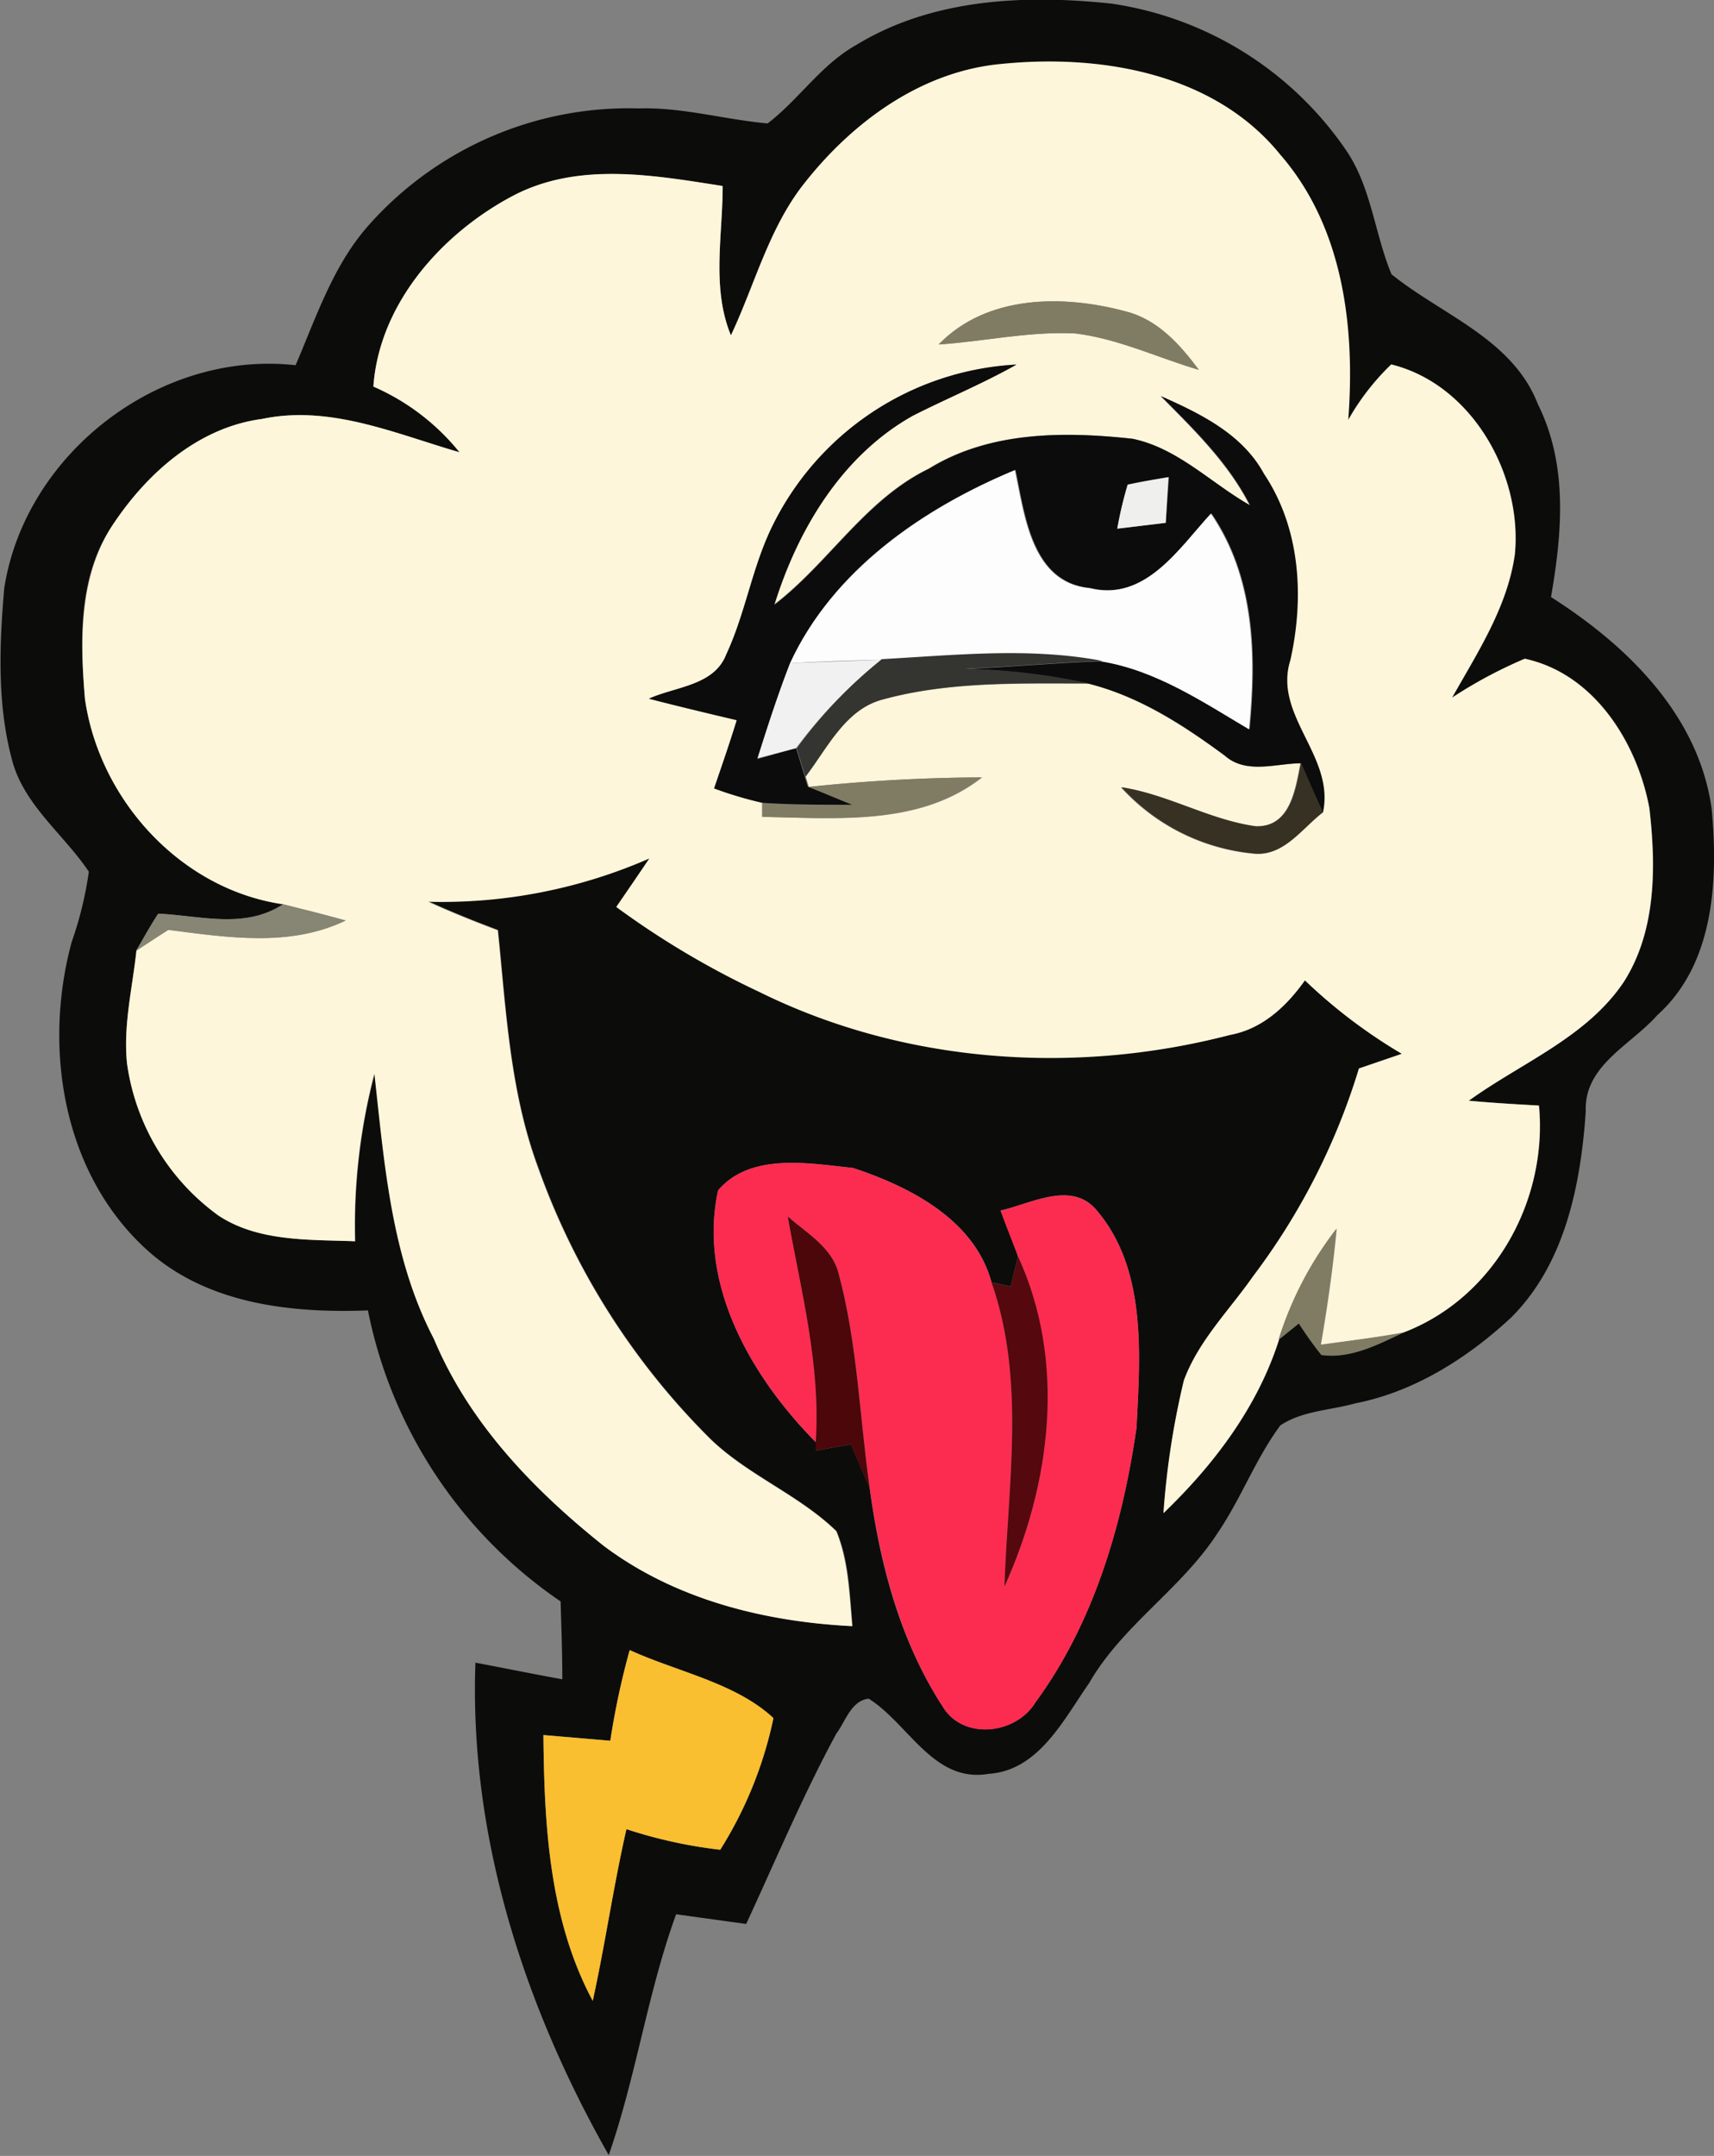 <svg id="Layer_1" data-name="Layer 1" xmlns="http://www.w3.org/2000/svg" viewBox="0 0 141.43 177.8"><rect x="0" y="0" width="141.43" height="177.8" fill="#808080" stroke="none"/><defs><style>.cls-1{fill:#0c0d0b;}.cls-2{fill:#fef6da;}.cls-3{fill:#807c64;}.cls-4{fill:#0d0c0c;}.cls-5{fill:#fdfdfd;}.cls-6{fill:#efefee;}.cls-7{fill:#f2f1f2;}.cls-8{fill:#343430;}.cls-9{fill:#373124;}.cls-10{fill:#878574;}.cls-11{fill:#fc2c51;}.cls-12{fill:#4b070a;}.cls-13{fill:#55080e;}.cls-14{fill:#fabe31;}</style></defs><path class="cls-1" d="M97.48,8c6.28-3.83,13.94-4.16,21.06-3.4a28.43,28.43,0,0,1,19.28,12c2.15,3.08,2.4,6.94,3.81,10.32,4.16,3.36,10,5.33,12.08,10.72,2.49,5,2,10.61,1.08,15.9,6.3,4,12.2,9.76,13.26,17.48.54,5.86.22,12.78-4.49,17-2.16,2.46-6.05,4.14-5.9,7.92-.41,6-1.68,12.54-6.14,17-3.61,3.36-8,6.14-12.86,7.09-2.06.58-4.38.61-6.2,1.82-2.05,2.76-3.22,6-5.18,8.88-3,4.63-7.86,7.6-10.61,12.39-2.1,3-4.16,7.21-8.3,7.47-4.53.77-6.59-4.14-9.88-6.2-1.46.17-1.9,1.86-2.67,2.88-2.76,5.1-5,10.44-7.44,15.7l-5.78-.8c-2.36,6.48-3.29,13.35-5.56,19.86-7-12.33-11.52-26.31-11-40.61,2.39.45,4.78.94,7.17,1.37,0-2.14-.08-4.28-.14-6.42a38,38,0,0,1-15.9-24c-6.34.24-13.25-.52-18.18-4.94-7-6.3-8.65-16.69-6.26-25.46a29.91,29.91,0,0,0,1.41-5.78c-2.1-3.14-5.45-5.55-6.38-9.38-1.19-4.54-1-9.34-.6-14C28.87,41.78,39.89,33.16,51.2,34.42c1.72-4,3.12-8.31,6.09-11.61A28.69,28.69,0,0,1,79.5,13.24c3.6-.11,7.09.92,10.65,1.24C92.74,12.5,94.57,9.62,97.48,8ZM93.06,19.57c-2.84,3.67-4,8.26-5.94,12.39-1.61-3.93-.67-8.21-.68-12.32-5.76-.9-12-2-17.42.87-5.81,3.11-10.92,8.87-11.4,15.67a18.77,18.77,0,0,1,7.11,5.42c-5.28-1.53-10.68-3.93-16.29-2.75-5.26.67-9.42,4.5-12.31,8.71s-2.72,9.53-2.31,14.37C35,70.23,41.7,77.64,50.16,78.88c-3.16,2.07-6.82.93-10.29.77-.66,1-1.21,2-1.8,3-.33,3.09-1.1,6.18-.78,9.31a18.65,18.65,0,0,0,7.56,12.57c3.33,2.18,7.47,2,11.28,2.13a49.29,49.29,0,0,1,1.6-13.83c.83,7.43,1.38,15.13,4.91,21.88,2.87,6.93,8.19,12.45,14,17.06,5.89,4.43,13.26,6.27,20.52,6.63-.24-2.63-.28-5.36-1.32-7.83-3.09-3-7.26-4.6-10.37-7.58a59.81,59.81,0,0,1-14.26-22.48c-2.32-6.25-2.63-13-3.3-19.52-1.94-.73-3.86-1.5-5.74-2.36a42.74,42.74,0,0,0,18.25-3.57q-1.35,2-2.73,4a70.54,70.54,0,0,0,11.79,7c11.92,5.9,26,6.87,38.85,3.58,2.67-.48,4.65-2.36,6.17-4.5a43.47,43.47,0,0,0,8,6.06l-3.54,1.21a54.87,54.87,0,0,1-8.73,17.13c-2,2.82-4.52,5.33-5.72,8.61a67,67,0,0,0-1.68,10.93c4.17-4,7.77-8.76,9.54-14.33l1.67-1.35a31.81,31.81,0,0,0,1.87,2.61c2.4.33,4.62-.88,6.73-1.83,7.47-2.85,11.9-10.87,11.17-18.71-1.93-.11-3.86-.22-5.79-.4,4.34-3.14,9.71-5.21,12.79-9.8,2.69-4.22,2.66-9.52,2.11-14.32-1-5.42-4.56-11.1-10.28-12.33a37.9,37.9,0,0,0-6,3.21c2.11-3.75,4.57-7.48,5.18-11.83.63-6.56-3.54-14-10.2-15.65A20,20,0,0,0,138,39c.58-7.62-.39-15.92-5.61-21.9-5.41-6.74-14.81-8.3-23-7.48C102.78,10.18,97.07,14.43,93.06,19.57Zm-7,82.9c-1.69,7.79,2.78,15.43,8.08,20.79v.67l2.88-.52L98.57,127c.83,6.27,2.5,12.62,6,18,1.67,2.85,6.07,2.35,7.68-.31,4.81-6.54,7.19-14.68,8.34-22.64.3-6,.86-13-3.22-17.86-2.07-2.6-5.41-.64-8-.06.47,1.25,1,2.51,1.44,3.77-.15.62-.45,1.88-.61,2.5l-1.57-.34c-1.39-5.17-6.73-7.89-11.42-9.44C93.58,100.24,88.74,99.33,86.06,102.47Zm-7.29,37.91a63.38,63.38,0,0,0-1.6,7.48l-5.52-.47c.06,7.44.48,15.23,4.07,21.92,1-4.7,1.71-9.47,2.78-14.16a38.93,38.93,0,0,0,7.74,1.7A33.06,33.06,0,0,0,90.63,146C87.51,143.08,82.69,142.18,78.77,140.38Z" transform="translate(-26.81 -4.3)"/><path class="cls-2" d="M93.06,19.57c4-5.14,9.72-9.39,16.39-10,8.15-.82,17.55.74,23,7.48,5.22,6,6.19,14.28,5.61,21.9a20,20,0,0,1,3.54-4.59c6.66,1.63,10.83,9.09,10.2,15.65-.61,4.35-3.07,8.08-5.18,11.83a37.9,37.9,0,0,1,6-3.21c5.72,1.23,9.27,6.91,10.28,12.33.55,4.8.58,10.1-2.11,14.32-3.08,4.59-8.45,6.66-12.79,9.8,1.93.18,3.86.29,5.79.4.73,7.84-3.7,15.86-11.17,18.71-2.26.41-4.54.69-6.81,1,.54-3.17,1-6.35,1.3-9.56a29,29,0,0,0-4.76,9.13c-1.77,5.57-5.37,10.32-9.54,14.33a67,67,0,0,1,1.68-10.93c1.2-3.28,3.76-5.79,5.72-8.61a54.87,54.87,0,0,0,8.73-17.13l3.54-1.21a43.47,43.47,0,0,1-8-6.06c-1.52,2.14-3.5,4-6.17,4.5C115.49,93,101.37,92,89.45,86.1a70.54,70.54,0,0,1-11.79-7q1.38-2,2.73-4a42.74,42.74,0,0,1-18.25,3.57c1.88.86,3.8,1.63,5.74,2.36.67,6.56,1,13.27,3.3,19.52A59.81,59.81,0,0,0,85.44,123c3.11,3,7.28,4.58,10.37,7.58,1,2.47,1.08,5.2,1.32,7.83-7.26-.36-14.63-2.2-20.52-6.63-5.78-4.61-11.1-10.13-14-17.06-3.53-6.75-4.08-14.45-4.91-21.88a49.29,49.29,0,0,0-1.6,13.83c-3.81-.15-8,.05-11.28-2.13A18.65,18.65,0,0,1,37.29,92c-.32-3.13.45-6.22.78-9.31.88-.58,1.75-1.15,2.63-1.71,4.87.62,10,1.45,14.63-.77-1.72-.48-3.44-.91-5.17-1.34C41.7,77.64,35,70.23,33.82,61.93c-.41-4.84-.48-10.16,2.31-14.37s7-8,12.31-8.71c5.61-1.18,11,1.22,16.29,2.75a18.77,18.77,0,0,0-7.11-5.42c.48-6.8,5.59-12.56,11.4-15.67,5.4-2.91,11.66-1.77,17.42-.87,0,4.11-.93,8.39.68,12.32C89.08,27.83,90.22,23.24,93.06,19.57Zm11.2,13.14c3.76-.25,7.49-1.1,11.28-.91,3.54.43,6.79,2,10.19,3-1.56-2.1-3.42-4.18-6.08-4.83C114.5,28.59,108.22,28.61,104.26,32.71ZM90.45,47.88c-1.59,3.33-2.15,7-3.66,10.4-1,2.6-4.2,2.66-6.39,3.66,2.41.62,4.83,1.2,7.25,1.77-.58,1.89-1.23,3.76-1.87,5.63a32.58,32.58,0,0,0,4,1.19l0,1.14c6.12.1,12.94.78,18.08-3.26a142.42,142.42,0,0,0-14.3.79l-.26-.85C95.07,66,96.5,62.8,99.62,62c5.54-1.51,11.35-1.31,17-1.32,4.17,1.07,7.8,3.41,11.22,5.93,1.77,1.56,4.18.68,6.27.63-.43,2.15-.84,5.3-3.72,5.22-3.83-.53-7.25-2.63-11.09-3.22a16.92,16.92,0,0,0,11.08,5.48c2.38.14,3.84-2.1,5.54-3.4,1-4.69-4.14-8-2.68-12.61,1.15-5.17.87-10.85-2.18-15.34-1.78-3.29-5.24-5-8.5-6.41,2.73,2.77,5.57,5.52,7.35,9-3.21-1.82-6-4.71-9.68-5.48-5.67-.62-11.8-.62-16.81,2.47-5.24,2.54-8.25,7.77-12.76,11.22,1.94-6.24,5.58-12.31,11.42-15.59,2.83-1.44,5.78-2.65,8.56-4.22A23.85,23.85,0,0,0,90.45,47.88Z" transform="translate(-26.81 -4.3)"/><path class="cls-3" d="M104.26,32.71c4-4.1,10.24-4.12,15.39-2.74,2.66.65,4.52,2.73,6.08,4.83-3.4-1-6.65-2.57-10.19-3C111.75,31.61,108,32.46,104.26,32.71Z" transform="translate(-26.81 -4.3)"/><path class="cls-3" d="M93.47,69.2a142.42,142.42,0,0,1,14.3-.79c-5.14,4-12,3.36-18.08,3.26l0-1.14c2.46.19,4.93.18,7.39.16C95.91,70.18,94.69,69.69,93.47,69.2Z" transform="translate(-26.81 -4.3)"/><path class="cls-3" d="M132.3,114.79a29,29,0,0,1,4.76-9.13c-.28,3.21-.76,6.39-1.3,9.56,2.27-.31,4.55-.59,6.81-1-2.11,1-4.33,2.16-6.73,1.83a31.81,31.81,0,0,1-1.87-2.61Z" transform="translate(-26.81 -4.3)"/><path class="cls-4" d="M90.45,47.88a23.85,23.85,0,0,1,20.24-13.51c-2.78,1.57-5.73,2.78-8.56,4.22-5.84,3.28-9.48,9.35-11.42,15.59,4.51-3.45,7.52-8.68,12.76-11.22,5-3.09,11.14-3.09,16.81-2.47,3.72.77,6.47,3.66,9.68,5.48-1.78-3.51-4.62-6.26-7.35-9,3.26,1.46,6.72,3.12,8.5,6.41,3,4.49,3.33,10.17,2.18,15.34-1.46,4.6,3.7,7.92,2.68,12.61-.62-1.35-1.22-2.72-1.81-4.08-2.09,0-4.5.93-6.27-.63-3.42-2.52-7-4.86-11.22-5.93a53.56,53.56,0,0,0-10.33-1.21c3.82-.16,7.64-.52,11.46-.64,4.48.75,8.3,3.32,12.13,5.59.59-6.11.44-12.54-3.15-17.79-2.67,2.86-5.45,7.28-10,6.15-4.82-.45-5.38-6-6.17-9.74C103,46.17,95.55,51.29,92,59c-1,2.61-1.87,5.25-2.7,7.9L92.5,66c.18.58.53,1.74.71,2.33l.26.85c1.22.49,2.44,1,3.65,1.49-2.46,0-4.93,0-7.39-.16a32.58,32.58,0,0,1-4-1.19c.64-1.87,1.29-3.74,1.87-5.63-2.42-.57-4.84-1.15-7.25-1.77,2.19-1,5.4-1.06,6.39-3.66C88.3,54.92,88.86,51.21,90.45,47.88Zm29.41-3.61A31.92,31.92,0,0,0,119,47.9l4-.48.27-3.77C122.1,43.84,121,44,119.86,44.27Z" transform="translate(-26.81 -4.3)"/><path class="cls-5" d="M92,59c3.53-7.66,11-12.78,18.55-15.93.79,3.73,1.35,9.29,6.17,9.74,4.59,1.13,7.37-3.29,10-6.15,3.59,5.25,3.74,11.68,3.15,17.79-3.83-2.27-7.65-4.84-12.13-5.59-6-1.14-12.16-.48-18.22-.15C97.06,58.77,94.54,58.83,92,59Z" transform="translate(-26.81 -4.3)"/><path class="cls-6" d="M119.86,44.27c1.11-.23,2.24-.43,3.36-.62L123,47.42l-4,.48A31.92,31.92,0,0,1,119.86,44.27Z" transform="translate(-26.81 -4.3)"/><path class="cls-7" d="M92,59c2.52-.12,5-.18,7.56-.29A38.59,38.59,0,0,0,92.5,66l-3.18.83C90.15,64.2,91,61.56,92,59Z" transform="translate(-26.81 -4.3)"/><path class="cls-8" d="M99.58,58.66c6.06-.33,12.21-1,18.22.15-3.82.12-7.64.48-11.46.64a53.56,53.56,0,0,1,10.33,1.21c-5.7,0-11.51-.19-17,1.32-3.12.82-4.55,4-6.41,6.37-.18-.59-.53-1.75-.71-2.33A38.59,38.59,0,0,1,99.58,58.66Z" transform="translate(-26.81 -4.3)"/><path class="cls-9" d="M134.16,67.22c.59,1.36,1.19,2.73,1.81,4.08-1.7,1.3-3.16,3.54-5.54,3.4a16.92,16.92,0,0,1-11.08-5.48c3.84.59,7.26,2.69,11.09,3.22C133.32,72.52,133.73,69.37,134.16,67.22Z" transform="translate(-26.81 -4.3)"/><path class="cls-10" d="M39.87,79.65c3.47.16,7.13,1.3,10.29-.77,1.73.43,3.45.86,5.17,1.34-4.61,2.22-9.76,1.39-14.63.77-.88.56-1.75,1.13-2.63,1.71C38.66,81.67,39.21,80.63,39.87,79.65Z" transform="translate(-26.81 -4.3)"/><path class="cls-11" d="M86.06,102.47c2.68-3.14,7.52-2.23,11.15-1.84,4.69,1.55,10,4.27,11.42,9.44,2.83,8.11,1.34,16.73,1.06,25.08,3.84-8.5,5.08-18.54,1.12-27.24-.48-1.26-1-2.52-1.44-3.77,2.55-.58,5.89-2.54,8,.06,4.08,4.89,3.52,11.9,3.22,17.86-1.15,8-3.53,16.1-8.34,22.64-1.61,2.66-6,3.16-7.68.31-3.46-5.37-5.13-11.72-6-18-.84-5.9-1-11.94-2.57-17.71-.55-2.16-2.64-3.31-4.19-4.69,1.1,6.16,2.74,12.32,2.33,18.64C88.84,117.9,84.37,110.26,86.06,102.47Z" transform="translate(-26.81 -4.3)"/><path class="cls-12" d="M91.81,104.62c1.55,1.38,3.64,2.53,4.19,4.69,1.56,5.77,1.73,11.81,2.57,17.71L97,123.41l-2.88.52v-.67C94.55,116.94,92.91,110.78,91.81,104.62Z" transform="translate(-26.81 -4.3)"/><path class="cls-13" d="M110.81,107.91c4,8.7,2.72,18.74-1.12,27.24.28-8.35,1.77-17-1.06-25.08l1.57.34C110.36,109.79,110.66,108.53,110.81,107.91Z" transform="translate(-26.81 -4.3)"/><path class="cls-14" d="M78.77,140.38c3.92,1.8,8.74,2.7,11.86,5.61a33.06,33.06,0,0,1-4.39,10.86,38.93,38.93,0,0,1-7.74-1.7c-1.07,4.69-1.74,9.46-2.78,14.16-3.59-6.69-4-14.48-4.07-21.92l5.52.47A63.38,63.38,0,0,1,78.77,140.38Z" transform="translate(-26.81 -4.3)"/></svg>